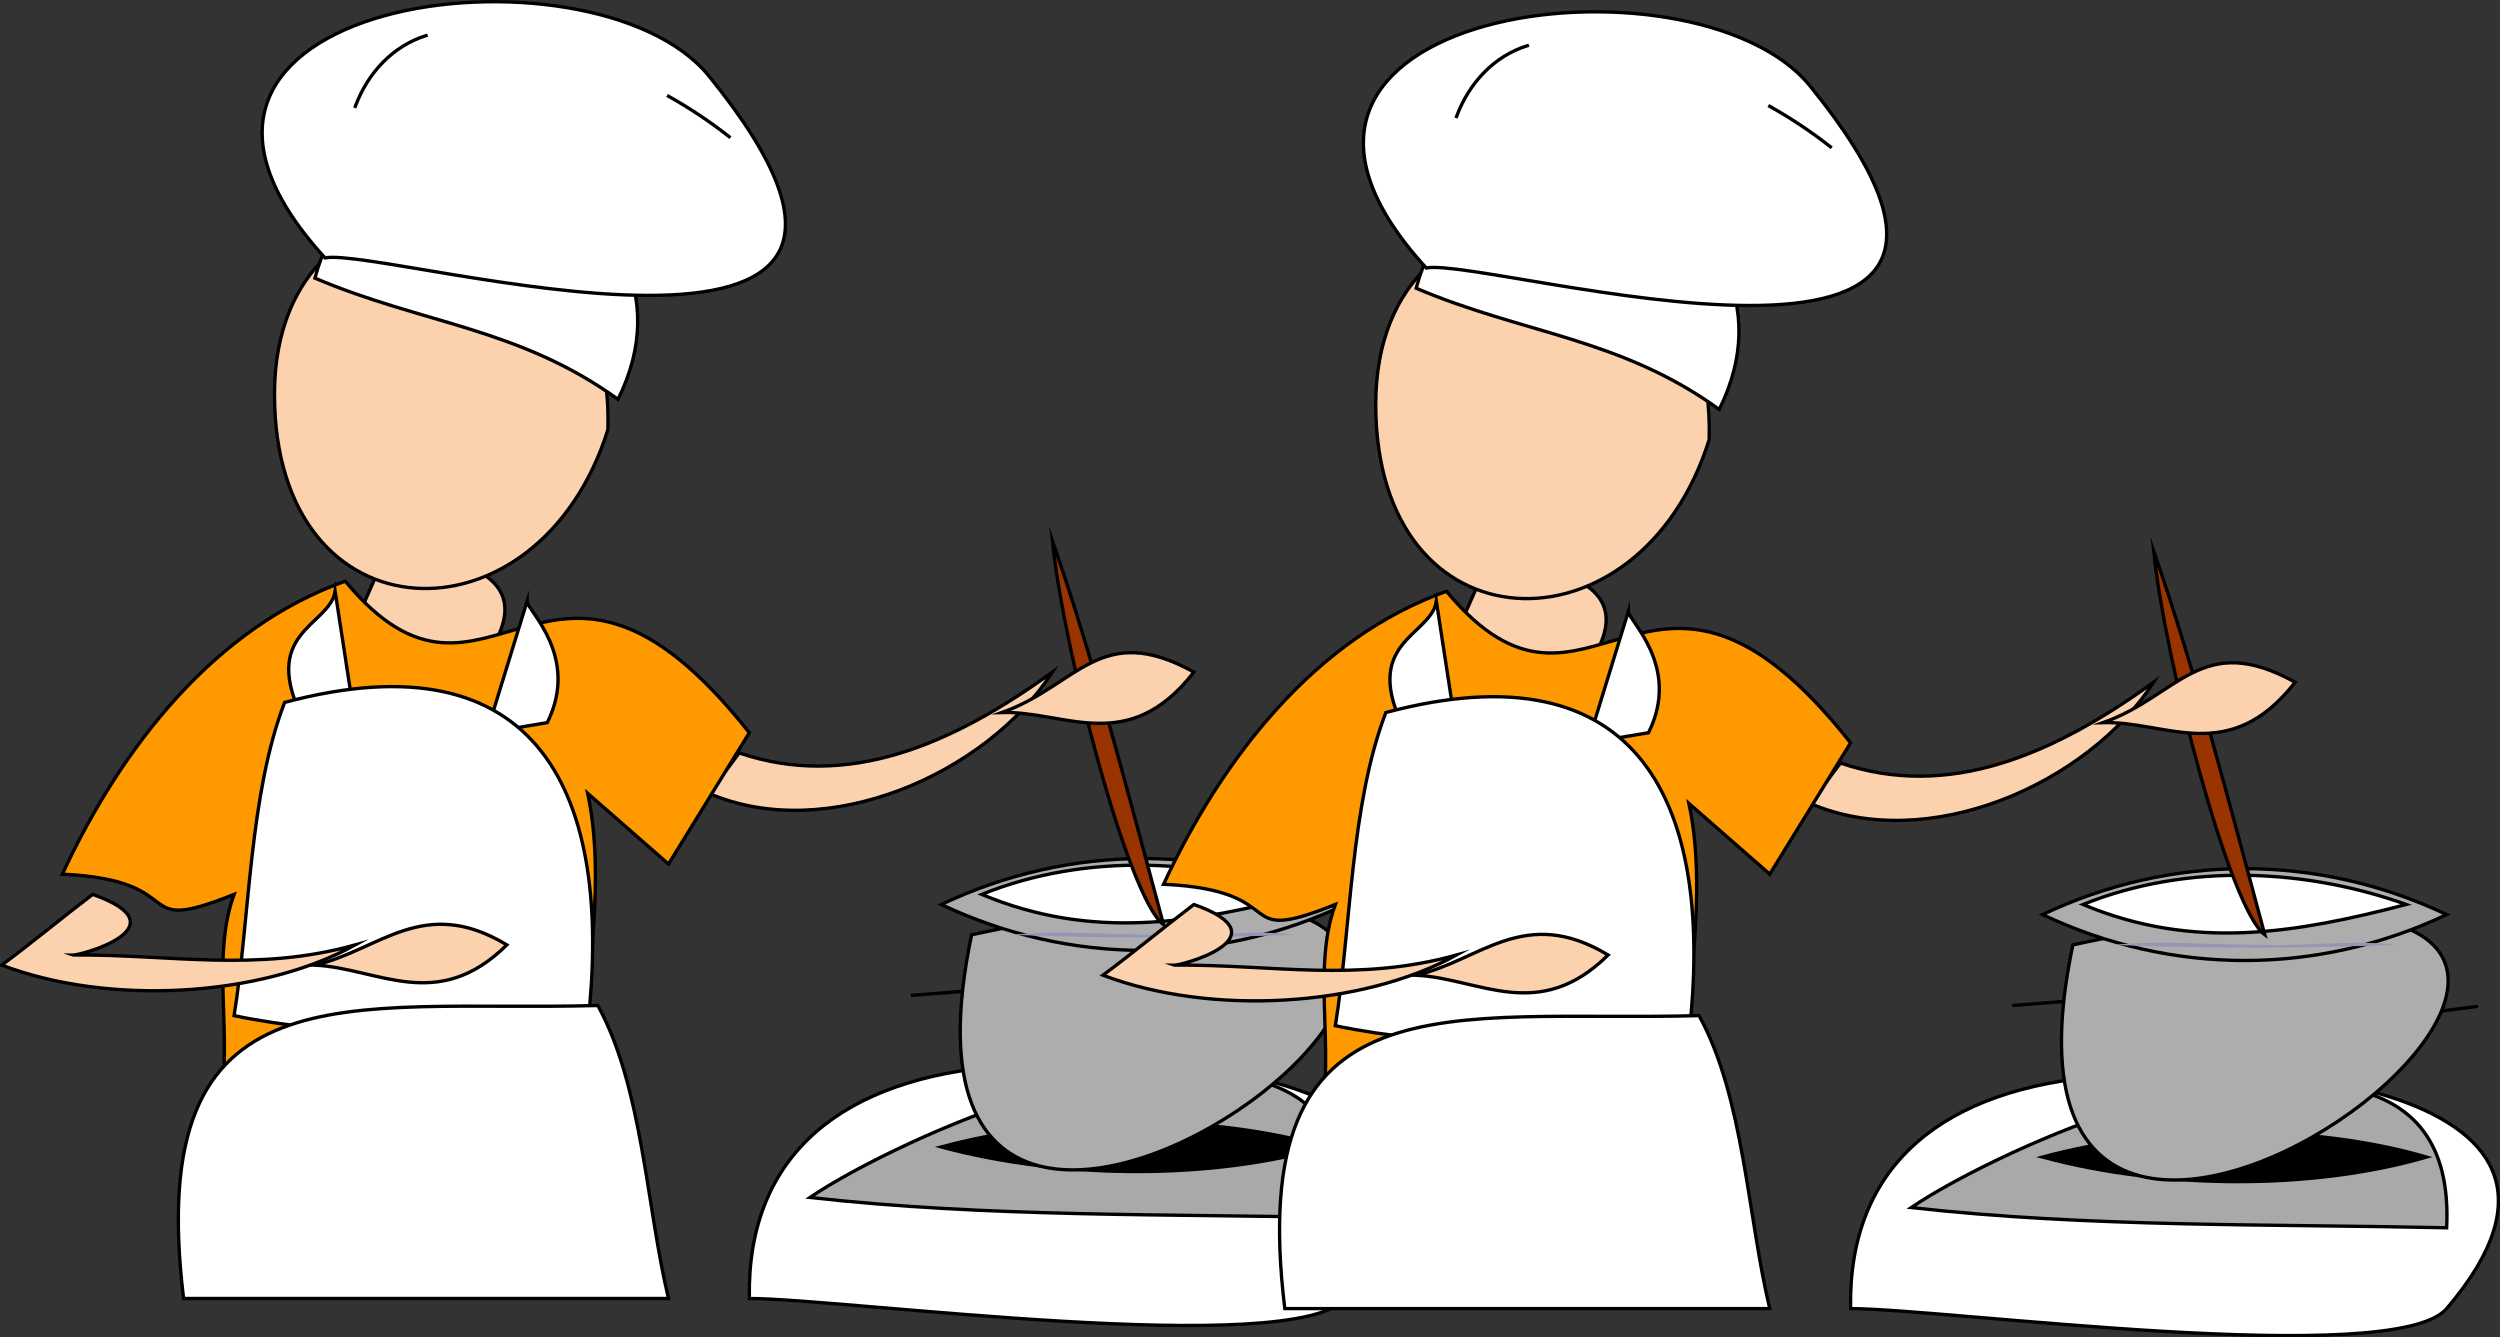 <svg xmlns="http://www.w3.org/2000/svg" xmlns:xlink="http://www.w3.org/1999/xlink" version="1.1" id="Layer_1" x="0px" y="0px" enable-background="new 0 0 822.05 841.89" xml:space="preserve" viewBox="317.3 372.37 185.59 99.27">
<rect x="317.3" y="372.37" width="185.59" height="99.27" fill="#333333" stroke="none"/>
<path fill-rule="evenodd" clip-rule="evenodd" fill="#FCD2AE" stroke="#000000" stroke-width="0.25" stroke-linecap="square" stroke-miterlimit="10" d="  M395.428,422.265c-7.52,5.439-15.256,8.723-23.25,6c-0.75,1-1.5,2-2.25,3C378.655,435.03,390.491,429.859,395.428,422.265z"/>
<path fill-rule="evenodd" clip-rule="evenodd" fill="#FFFFFF" stroke="#000000" stroke-width="0.25" stroke-linecap="square" stroke-miterlimit="10" d="  M391.678,451.515c-11.665,0.892-18.946,6.437-18.75,17.25c6.921,0,40.408,4.508,44.252,0  C431.976,451.412,399.828,450.022,391.678,451.515z"/>
<path fill-rule="evenodd" clip-rule="evenodd" fill="#A9A9AA" stroke="#000000" stroke-width="0.25" stroke-linecap="square" stroke-miterlimit="10" d="  M393.928,453.765c-5.671,1.606-13.029,5.141-16.5,7.5c13.147,1.475,26.501,1.212,39.752,1.5  C417.795,450.041,405.772,451.062,393.928,453.765z"/>
<path fill-rule="evenodd" clip-rule="evenodd" fill="#FCD2AE" stroke="#000000" stroke-width="0.25" stroke-linecap="square" stroke-miterlimit="10" d="  M345.928,413.265c-2.103,6.064-5.31,8.022,0.75,14.25C356.504,419.911,358.691,414.133,345.928,413.265z"/>
<path fill-rule="evenodd" clip-rule="evenodd" stroke="#000000" stroke-width="0.25" stroke-linecap="square" stroke-miterlimit="10" d="  M415.678,457.515c-8.32,2.429-19.441,2.435-28.5,0C396.237,455.081,407.357,455.086,415.678,457.515z"/>
<path fill-rule="evenodd" clip-rule="evenodd" fill="#ADADAD" stroke="#000000" stroke-width="0.25" stroke-linecap="square" stroke-miterlimit="10" d="  M384.928,446.265C392.001,445.708,391.708,445.73,384.928,446.265L384.928,446.265z"/>
<path fill-rule="evenodd" clip-rule="evenodd" fill="#ADADAD" stroke="#000000" stroke-width="0.25" stroke-linecap="square" stroke-miterlimit="10" d="  M414.178,447.015C420.835,446.152,421.447,446.072,414.178,447.015L414.178,447.015z"/>
<path fill-rule="evenodd" clip-rule="evenodd" fill="#ADADAD" stroke="#000000" stroke-width="0.25" stroke-linecap="square" stroke-miterlimit="10" d="  M389.428,441.765C379.831,487.5,456.666,427.209,389.428,441.765L389.428,441.765z"/>
<path fill-rule="evenodd" clip-rule="evenodd" fill="#ADADAD" stroke="#000000" stroke-width="0.25" stroke-linecap="square" stroke-miterlimit="10" d="  M417.18,439.515c-9.599,4.545-20.404,4.545-30.002,0C396.776,434.97,407.581,434.97,417.18,439.515z"/>
<path fill-rule="evenodd" clip-rule="evenodd" fill="#FFFFFF" stroke="#000000" stroke-width="0.25" stroke-linecap="square" stroke-miterlimit="10" d="  M414.178,438.765c-8.222,2.133-15.79,3.438-24,0C398.123,435.577,406.959,436.19,414.178,438.765z"/>
<path fill-rule="evenodd" clip-rule="evenodd" fill="#993300" stroke="#000000" stroke-width="0.25" stroke-linecap="square" stroke-miterlimit="10" d="  M403.678,441.015c-2.584-1.858-7.42-20.29-8.25-28.5C398.582,421.609,401.109,431.51,403.678,441.015z"/>
<path fill-rule="evenodd" clip-rule="evenodd" fill="#FCD2AE" stroke="#000000" stroke-width="0.25" stroke-linecap="square" stroke-miterlimit="10" d="  M391.678,425.265c4.681-0.132,9.367,3.268,14.25-3C398.985,418.405,397.266,423.293,391.678,425.265z"/>
<path fill-rule="evenodd" clip-rule="evenodd" fill="#9596B5" d="M403.678,441.765c-3.861,0.002-7.728-0.356-11.25,0  c7.117,0.284,13.886,0.257,21,0C410.307,441.372,407.095,441.862,403.678,441.765z"/>
<path fill-rule="evenodd" clip-rule="evenodd" fill="#FCD2AE" stroke="#000000" stroke-width="0.25" stroke-linecap="square" stroke-miterlimit="10" d="  M362.428,404.265c-5.129,16.386-24.75,15.868-24.75-2.625C337.678,382.785,363.043,384.445,362.428,404.265z"/>
<path fill-rule="evenodd" clip-rule="evenodd" fill="#FFFFFF" stroke="#000000" stroke-width="0.25" stroke-linecap="square" stroke-miterlimit="10" d="  M340.678,393.015c7.962,3.397,15.142,3.681,22.5,9C371,386.235,345.128,376.359,340.678,393.015z"/>
<path fill-rule="evenodd" clip-rule="evenodd" fill="#FFFFFF" stroke="#000000" stroke-width="0.25" stroke-linecap="square" stroke-miterlimit="10" d="  M341.428,391.515c-17.659-19.312,19.888-24.112,28.5-13.5C391.276,404.323,345.895,390.63,341.428,391.515z"/>
<path fill-rule="evenodd" clip-rule="evenodd" fill="#FFFFFF" d="M366.928,379.515C371.156,382.271,372.415,383.09,366.928,379.515  L366.928,379.515z"/>
<path fill="none" stroke="#000000" stroke-width="0.25" stroke-linecap="square" stroke-miterlimit="10" d="M366.928,379.515  c1.589,0.893,3.036,1.856,4.5,3"/>
<path fill-rule="evenodd" clip-rule="evenodd" fill="#FFFFFF" d="M348.928,375.015c-1.795,1.536-4.2,2.43-5.25,5.25  C345.428,378.515,347.178,376.765,348.928,375.015z"/>
<path fill="none" stroke="#000000" stroke-width="0.25" stroke-linecap="square" stroke-miterlimit="10" d="M348.928,375.015  c-2.43,0.756-4.309,2.722-5.25,5.25"/>
<path fill-rule="evenodd" clip-rule="evenodd" fill="#FF9900" stroke="#000000" stroke-width="0.25" stroke-linecap="square" stroke-miterlimit="10" d="  M372.928,426.765c-15.004-18.965-19.238,1.702-30-11.25c-9.697,3.452-16.607,12.297-21,21.75c9.833,0.456,4.835,4.668,12.75,1.5  c-1.928,5.231,0.351,11.984-1.5,17.25c9.25,0.25,18.5,0.5,27.75,0.75c-1.118-8.245,1.728-17.38,0-25.5c2,1.75,4,3.5,6,5.25  C368.928,433.265,370.928,430.015,372.928,426.765z"/>
<path fill-rule="evenodd" clip-rule="evenodd" fill="#FFFFFF" stroke="#000000" stroke-width="0.25" stroke-linecap="square" stroke-miterlimit="10" d="  M342.178,416.265c0.5,3.25,1,6.5,1.5,9.75c-1.25,0-2.5,0-3.75,0C336.395,419.254,341.77,418.878,342.178,416.265z"/>
<path fill-rule="evenodd" clip-rule="evenodd" fill="#FFFFFF" stroke="#000000" stroke-width="0.25" stroke-linecap="square" stroke-miterlimit="10" d="  M356.428,417.015c-1,3.25-2,6.5-3,9.75c1.5-0.25,3-0.5,4.5-0.75C360.375,421.084,356.428,417.676,356.428,417.015z"/>
<path fill-rule="evenodd" clip-rule="evenodd" fill="#FFFFFF" stroke="#000000" stroke-width="0.25" stroke-linecap="square" stroke-miterlimit="10" d="  M338.428,424.515c18.911-5.048,24.447,6.793,22.5,24c-7.321,1.143-19.002,0.794-26.25-0.75  C335.855,440.462,335.791,431.396,338.428,424.515z"/>
<path fill-rule="evenodd" clip-rule="evenodd" fill="#FFFFFF" stroke="#000000" stroke-width="0.25" stroke-linecap="square" stroke-miterlimit="10" d="  M361.678,447.015c-18.489,0.514-33.803-3.318-30.75,21.75c12,0,24,0,36,0C365.296,462.007,365.002,453.05,361.678,447.015z"/>
<path fill-rule="evenodd" clip-rule="evenodd" fill="#FCD2AE" stroke="#000000" stroke-width="0.25" stroke-linecap="square" stroke-miterlimit="10" d="  M322.678,443.265c0.328,0.121,8.439-2.046,1.5-4.5c-2.258,1.721-4.483,3.571-6.75,5.25c7.953,3.026,19.201,2.392,26.25-1.5  C336.285,444.576,330.012,443.208,322.678,443.265z"/>
<path fill-rule="evenodd" clip-rule="evenodd" fill="#FCD2AE" stroke="#000000" stroke-width="0.25" stroke-linecap="square" stroke-miterlimit="10" d="  M340.678,444.015c4.74,0.256,9.086,3.599,14.25-1.5C348.718,438.772,345.445,442.937,340.678,444.015z"/>
<path fill-rule="evenodd" clip-rule="evenodd" fill="#FCD2AE" stroke="#000000" stroke-width="0.25" stroke-linecap="square" stroke-miterlimit="10" d="  M477.18,423.015c-7.52,5.439-15.256,8.723-23.25,6c-0.75,1-1.5,2-2.25,3C460.406,435.78,472.243,430.609,477.18,423.015z"/>
<path fill-rule="evenodd" clip-rule="evenodd" fill="#FFFFFF" stroke="#000000" stroke-width="0.25" stroke-linecap="square" stroke-miterlimit="10" d="  M473.43,452.265c-11.665,0.892-18.946,6.437-18.75,17.25c6.921,0,40.406,4.508,44.25,0  C513.726,452.163,481.58,450.772,473.43,452.265z"/>
<path fill-rule="evenodd" clip-rule="evenodd" fill="#A9A9AA" stroke="#000000" stroke-width="0.25" stroke-linecap="square" stroke-miterlimit="10" d="  M475.68,454.515c-5.671,1.606-13.029,5.141-16.5,7.5c13.146,1.475,26.5,1.212,39.75,1.5  C499.545,450.792,487.524,451.812,475.68,454.515z"/>
<path fill-rule="evenodd" clip-rule="evenodd" fill="#FCD2AE" stroke="#000000" stroke-width="0.25" stroke-linecap="square" stroke-miterlimit="10" d="  M427.68,414.015c-2.103,6.064-5.31,8.022,0.75,14.25C438.256,420.661,440.443,414.883,427.68,414.015z"/>
<path fill-rule="evenodd" clip-rule="evenodd" stroke="#000000" stroke-width="0.25" stroke-linecap="square" stroke-miterlimit="10" d="  M497.43,458.265c-8.32,2.429-19.441,2.435-28.5,0C477.988,455.831,489.109,455.836,497.43,458.265z"/>
<path fill-rule="evenodd" clip-rule="evenodd" fill="#ADADAD" stroke="#000000" stroke-width="0.25" stroke-linecap="square" stroke-miterlimit="10" d="  M466.68,447.015C473.753,446.458,473.46,446.48,466.68,447.015L466.68,447.015z"/>
<path fill-rule="evenodd" clip-rule="evenodd" fill="#ADADAD" stroke="#000000" stroke-width="0.25" stroke-linecap="square" stroke-miterlimit="10" d="  M495.93,447.765C502.584,446.902,503.197,446.822,495.93,447.765L495.93,447.765z"/>
<path fill-rule="evenodd" clip-rule="evenodd" fill="#ADADAD" stroke="#000000" stroke-width="0.25" stroke-linecap="square" stroke-miterlimit="10" d="  M471.18,442.515C461.582,488.25,538.416,427.959,471.18,442.515L471.18,442.515z"/>
<path fill-rule="evenodd" clip-rule="evenodd" fill="#ADADAD" stroke="#000000" stroke-width="0.25" stroke-linecap="square" stroke-miterlimit="10" d="  M498.93,440.265c-9.598,4.545-20.402,4.545-30,0C478.527,435.72,489.332,435.72,498.93,440.265z"/>
<path fill-rule="evenodd" clip-rule="evenodd" fill="#FFFFFF" stroke="#000000" stroke-width="0.25" stroke-linecap="square" stroke-miterlimit="10" d="  M495.93,439.515c-8.223,2.133-15.79,3.438-24,0C479.875,436.327,488.711,436.94,495.93,439.515z"/>
<path fill-rule="evenodd" clip-rule="evenodd" fill="#993300" stroke="#000000" stroke-width="0.25" stroke-linecap="square" stroke-miterlimit="10" d="  M485.43,441.765c-2.584-1.858-7.42-20.29-8.25-28.5C480.334,422.359,482.86,432.26,485.43,441.765z"/>
<path fill-rule="evenodd" clip-rule="evenodd" fill="#FCD2AE" stroke="#000000" stroke-width="0.25" stroke-linecap="square" stroke-miterlimit="10" d="  M473.43,426.015c4.681-0.132,9.367,3.268,14.25-3C480.736,419.155,479.019,424.043,473.43,426.015z"/>
<path fill-rule="evenodd" clip-rule="evenodd" fill="#9596B5" d="M485.43,442.515c-3.86,0.002-7.728-0.356-11.25,0  c7.117,0.284,13.886,0.257,21,0C492.06,442.122,488.847,442.612,485.43,442.515z"/>
<path fill-rule="evenodd" clip-rule="evenodd" fill="#FCD2AE" stroke="#000000" stroke-width="0.25" stroke-linecap="square" stroke-miterlimit="10" d="  M444.18,405.015c-5.129,16.386-24.75,15.868-24.75-2.625C419.43,383.535,444.795,385.195,444.18,405.015z"/>
<path fill-rule="evenodd" clip-rule="evenodd" fill="#FFFFFF" stroke="#000000" stroke-width="0.25" stroke-linecap="square" stroke-miterlimit="10" d="  M422.43,393.765c7.962,3.397,15.143,3.681,22.5,9C452.751,386.985,426.88,377.109,422.43,393.765z"/>
<path fill-rule="evenodd" clip-rule="evenodd" fill="#FFFFFF" stroke="#000000" stroke-width="0.25" stroke-linecap="square" stroke-miterlimit="10" d="  M423.18,392.265c-17.659-19.312,19.888-24.112,28.5-13.5C473.028,405.073,427.646,391.38,423.18,392.265z"/>
<path fill-rule="evenodd" clip-rule="evenodd" fill="#FFFFFF" d="M448.68,380.265C452.908,383.021,454.167,383.84,448.68,380.265  L448.68,380.265z"/>
<path fill="none" stroke="#000000" stroke-width="0.25" stroke-linecap="square" stroke-miterlimit="10" d="M448.68,380.265  c1.59,0.893,3.036,1.856,4.5,3"/>
<path fill-rule="evenodd" clip-rule="evenodd" fill="#FFFFFF" d="M430.68,375.765c-1.795,1.536-4.2,2.43-5.25,5.25  C427.18,379.265,428.93,377.515,430.68,375.765z"/>
<path fill="none" stroke="#000000" stroke-width="0.25" stroke-linecap="square" stroke-miterlimit="10" d="M430.68,375.765  c-2.43,0.756-4.309,2.722-5.25,5.25"/>
<path fill-rule="evenodd" clip-rule="evenodd" fill="#FF9900" stroke="#000000" stroke-width="0.25" stroke-linecap="square" stroke-miterlimit="10" d="  M454.68,427.515c-15.005-18.965-19.238,1.702-30-11.25c-9.697,3.452-16.608,12.297-21.002,21.75c9.833,0.456,4.836,4.668,12.752,1.5  c-1.929,5.231,0.349,11.985-1.502,17.25c9.251,0.25,18.501,0.5,27.752,0.75c-1.118-8.245,1.729-17.38,0-25.5c2,1.75,4,3.5,6,5.25  C450.68,434.015,452.68,430.765,454.68,427.515z"/>
<path fill-rule="evenodd" clip-rule="evenodd" fill="#FFFFFF" stroke="#000000" stroke-width="0.25" stroke-linecap="square" stroke-miterlimit="10" d="  M423.93,417.015c0.5,3.25,1,6.5,1.5,9.75c-1.25,0-2.5,0-3.75,0C418.146,420.004,423.521,419.628,423.93,417.015z"/>
<path fill-rule="evenodd" clip-rule="evenodd" fill="#FFFFFF" stroke="#000000" stroke-width="0.25" stroke-linecap="square" stroke-miterlimit="10" d="  M438.18,417.765c-1,3.25-2,6.5-3,9.75c1.5-0.25,3-0.5,4.5-0.75C442.127,421.834,438.18,418.426,438.18,417.765z"/>
<path fill-rule="evenodd" clip-rule="evenodd" fill="#FFFFFF" stroke="#000000" stroke-width="0.25" stroke-linecap="square" stroke-miterlimit="10" d="  M420.18,425.265c18.911-5.048,24.446,6.793,22.5,24c-7.321,1.143-19.003,0.794-26.25-0.75  C417.607,441.212,417.543,432.146,420.18,425.265z"/>
<path fill-rule="evenodd" clip-rule="evenodd" fill="#FFFFFF" stroke="#000000" stroke-width="0.25" stroke-linecap="square" stroke-miterlimit="10" d="  M443.43,447.765c-18.489,0.514-33.803-3.318-30.752,21.75c12.001,0,24.001,0,36.002,0C447.049,462.757,446.754,453.8,443.43,447.765  z"/>
<path fill-rule="evenodd" clip-rule="evenodd" fill="#FCD2AE" stroke="#000000" stroke-width="0.25" stroke-linecap="square" stroke-miterlimit="10" d="  M404.428,444.015c0.328,0.121,8.439-2.046,1.5-4.5c-2.258,1.721-4.483,3.571-6.75,5.25c7.953,3.026,19.203,2.392,26.252-1.5  C418.036,445.326,411.763,443.958,404.428,444.015z"/>
<path fill-rule="evenodd" clip-rule="evenodd" fill="#FCD2AE" stroke="#000000" stroke-width="0.25" stroke-linecap="square" stroke-miterlimit="10" d="  M422.43,444.765c4.74,0.256,9.087,3.599,14.25-1.5C430.47,439.522,427.197,443.687,422.43,444.765z"/>
</svg>